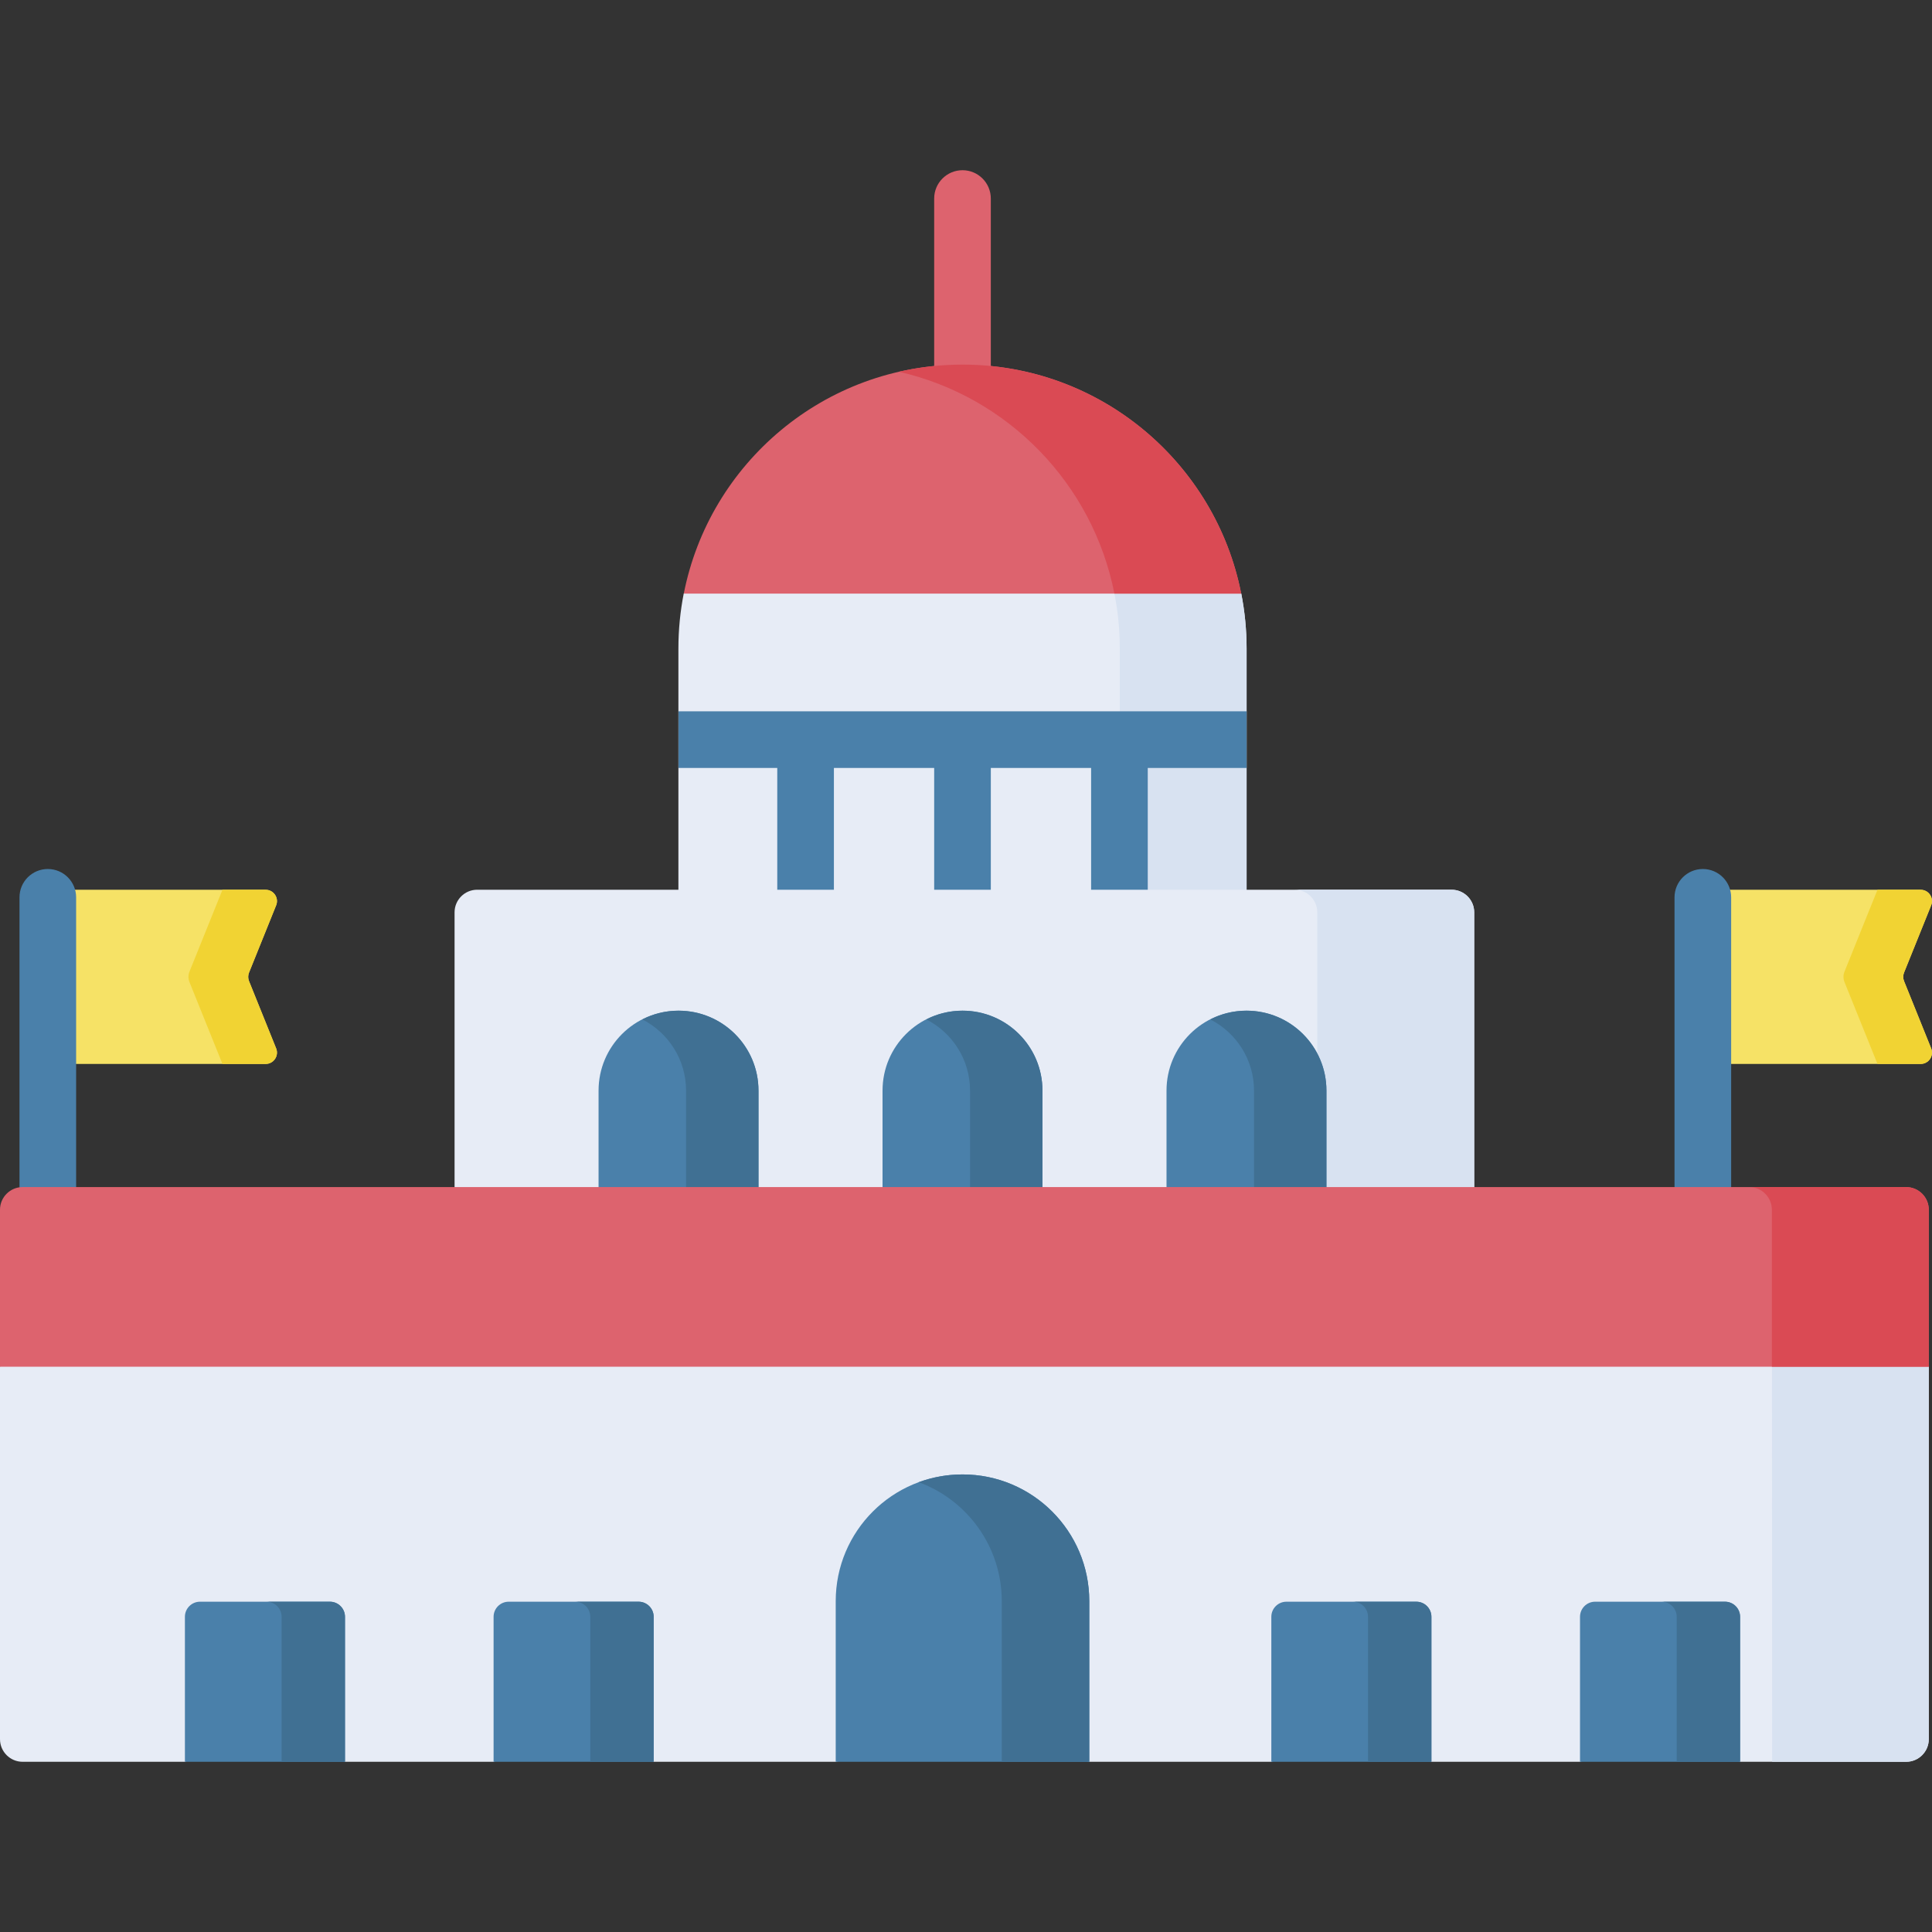 <svg id="Capa_1" enable-background="new 0 0 512 512" height="512" viewBox="0 0 512 512" width="512" xmlns="http://www.w3.org/2000/svg"><rect x="0" y="0" width="512" height="512" fill="#333333" stroke="none"/><g><path d="m5 355.319-5 6.878v98.695c0 3.314 2.686 6 6 6h43.003l21.212-6.941 21.212 6.941h39.379l21.212-6.941 21.212 6.941h48.244l33.599-6.941 33.6 6.941h48.244l21.212-6.941 21.212 6.941h39.379l21.621-6.941 20.802 6.941h44.003c3.314 0 6-2.687 6-6v-98.695l-5-6.878z" fill="#e7ecf6"/><path d="m469.579 355.319.06 111.573h35.501c3.316 0 6.004-2.688 6.004-6.004v-98.691l-5-6.878z" fill="#d8e2f1"/><path d="m323.291 150.554h-136.438l-5.661 6.751c-.924 4.711-1.408 9.58-1.408 14.562v75.334h150.577v-75.334c0-4.982-.484-9.851-1.408-14.562z" fill="#e7ecf6"/><path d="m293.671 150.554c2.002 6.772 3.091 13.936 3.091 21.358v75.288h33.599v-75.288c0-4.998-.495-9.879-1.43-14.603l-5.663-6.755z" fill="#d8e2f1"/><g><path d="m255.072 123.16c-4.145 0-7.505-3.36-7.505-7.505v-63.042c0-4.145 3.36-7.505 7.505-7.505s7.505 3.36 7.505 7.505v63.042c0 4.145-3.36 7.505-7.505 7.505z" fill="#dd636e"/></g><g><path d="m179.815 188.505h150.546v15.01h-150.546z" fill="#4a80aa"/></g><g><path d="m247.567 196.01h15.01v47.419h-15.01z" fill="#4a80aa"/></g><g><path d="m289.157 196.01h15.01v51.19h-15.01z" fill="#4a80aa"/></g><g><path d="m205.983 196.01h15.01v51.19h-15.01z" fill="#4a80aa"/></g><g><path d="m390.681 342.279h-270.217v-100.493c0-3.314 2.686-6 6-6h258.217c3.314 0 6 2.686 6 6z" fill="#e7ecf6"/></g><g><path d="m384.677 235.786h-41.584c3.316 0 6.004 2.688 6.004 6.004v100.489h41.584v-100.489c0-3.316-2.688-6.004-6.004-6.004z" fill="#d8e2f1"/></g><g><path d="m255.087 267.842h-.029c-11.695 0-21.176 9.481-21.176 21.176v32.651h42.381v-32.651c0-11.695-9.481-21.176-21.176-21.176z" fill="#4a80aa"/></g><g><path d="m330.344 267.842h-.029c-11.695 0-21.176 9.481-21.176 21.176v32.651h42.381v-32.651c0-11.695-9.481-21.176-21.176-21.176z" fill="#4a80aa"/></g><g><path d="m179.83 267.842h-.029c-11.695 0-21.176 9.481-21.176 21.176v32.651h42.381v-32.651c0-11.695-9.481-21.176-21.176-21.176z" fill="#4a80aa"/></g><g><path d="m255.072 267.842c-3.457 0-6.711.845-9.595 2.314 6.876 3.502 11.596 10.631 11.596 18.877v32.637h19.189v-32.637c.001-11.704-9.486-21.191-21.19-21.191z" fill="#407093"/></g><g><path d="m330.329 267.842c-3.458 0-6.712.845-9.595 2.314 6.876 3.502 11.596 10.631 11.596 18.877v32.637h19.189v-32.637c.001-11.704-9.486-21.191-21.19-21.191z" fill="#407093"/></g><g><path d="m179.816 267.842c-3.458 0-6.711.845-9.595 2.314 6.876 3.502 11.596 10.631 11.596 18.877v32.637h19.189v-32.637c0-11.704-9.487-21.191-21.19-21.191z" fill="#407093"/></g><g><path d="m508.995 281.955h-57.726v-46.156h57.726c2.127 0 3.58 2.151 2.784 4.124l-7.187 17.832c-.29.72-.29 1.524 0 2.244l7.187 17.832c.796 1.973-.657 4.124-2.784 4.124z" fill="#f6e266"/></g><g><path d="m504.592 259.999c-.29-.72-.29-1.524 0-2.244l7.187-17.832c.795-1.973-.657-4.124-2.784-4.124h-11.44l-8.749 21.707c-.354.88-.354 1.863 0 2.742l8.749 21.707h11.44c2.127 0 3.58-2.151 2.784-4.124z" fill="#f1d333"/></g><g><path d="m451.27 345.498c-4.145 0-7.505-3.36-7.505-7.505v-100.193c0-4.145 3.36-7.505 7.505-7.505s7.505 3.36 7.505 7.505v100.192c0 4.145-3.36 7.506-7.505 7.506z" fill="#4a80aa"/></g><g><path d="m70.395 281.955h-57.725v-46.156h57.726c2.127 0 3.58 2.151 2.784 4.124l-7.187 17.832c-.29.72-.29 1.524 0 2.244l7.187 17.832c.795 1.973-.658 4.124-2.785 4.124z" fill="#f6e266"/></g><g><path d="m65.993 259.999c-.29-.72-.29-1.524 0-2.244l7.187-17.832c.795-1.973-.657-4.124-2.784-4.124h-11.44l-8.749 21.707c-.354.88-.354 1.863 0 2.742l8.749 21.707h11.44c2.127 0 3.58-2.151 2.784-4.124z" fill="#f1d333"/></g><g><path d="m12.67 345.498c-4.145 0-7.505-3.36-7.505-7.505v-100.193c0-4.145 3.36-7.505 7.505-7.505s7.505 3.36 7.505 7.505v100.192c0 4.145-3.36 7.506-7.505 7.506z" fill="#4a80aa"/></g><g><path d="m255.095 390.74h-.045c-18.544 0-33.576 15.033-33.576 33.576v42.576h67.198v-42.576c0-18.543-15.033-33.576-33.577-33.576z" fill="#4a80aa"/></g><g><path d="m255.072 390.74c-4.076 0-7.981.727-11.596 2.056 12.842 4.723 22.003 17.063 22.003 31.543v42.553h23.192v-42.553c.001-18.556-15.042-33.599-33.599-33.599z" fill="#407093"/></g><g><path d="m375.339 424.469h-34.423c-2.209 0-4 1.791-4 4v38.423h42.423v-38.423c0-2.209-1.791-4-4-4z" fill="#4a80aa"/></g><g><path d="m457.142 424.469h-34.423c-2.209 0-4 1.791-4 4v38.423h42.423v-38.423c0-2.209-1.791-4-4-4z" fill="#4a80aa"/></g><g><path d="m87.427 424.469h-34.424c-2.209 0-4 1.791-4 4v38.423h42.423v-38.423c.001-2.209-1.79-4-3.999-4z" fill="#4a80aa"/></g><g><path d="m169.229 424.469h-34.423c-2.209 0-4 1.791-4 4v38.423h42.423v-38.423c0-2.209-1.791-4-4-4z" fill="#4a80aa"/></g><g><path d="m375.337 424.469h-16.8c2.211 0 4.003 1.792 4.003 4.003v38.421h16.8v-38.421c-.001-2.211-1.793-4.003-4.003-4.003z" fill="#407093"/></g><g><path d="m457.139 424.469h-16.8c2.211 0 4.003 1.792 4.003 4.003v38.421h16.8v-38.421c0-2.211-1.792-4.003-4.003-4.003z" fill="#407093"/></g><g><path d="m87.424 424.469h-16.8c2.21 0 4.003 1.792 4.003 4.003v38.421h16.799v-38.421c.001-2.211-1.791-4.003-4.002-4.003z" fill="#407093"/></g><g><path d="m169.226 424.469h-16.799c2.211 0 4.003 1.792 4.003 4.003v38.421h16.799v-38.421c0-2.211-1.792-4.003-4.003-4.003z" fill="#407093"/></g><g><path d="m505.141 314.588h-499.137c-3.316 0-6.004 2.688-6.004 6.004v41.605h511.145v-41.605c0-3.316-2.688-6.004-6.004-6.004z" fill="#dd636e"/></g><g><path d="m469.561 320.592v41.605h41.584v-41.605c0-3.316-2.688-6.004-6.004-6.004h-41.584c3.316 0 6.004 2.688 6.004 6.004z" fill="#da4a54"/></g><g><path d="m181.212 157.309h147.721c-6.801-34.589-37.278-60.685-73.86-60.685-36.583 0-67.06 26.095-73.861 60.685z" fill="#dd636e"/></g><g><path d="m255.072 96.624c-5.718 0-11.286.638-16.638 1.845-.053.022-.105.047-.161.06 28.813 6.57 51.326 29.659 57.055 58.78h33.605c-6.801-34.59-37.278-60.685-73.861-60.685z" fill="#da4a54"/></g></g></svg>